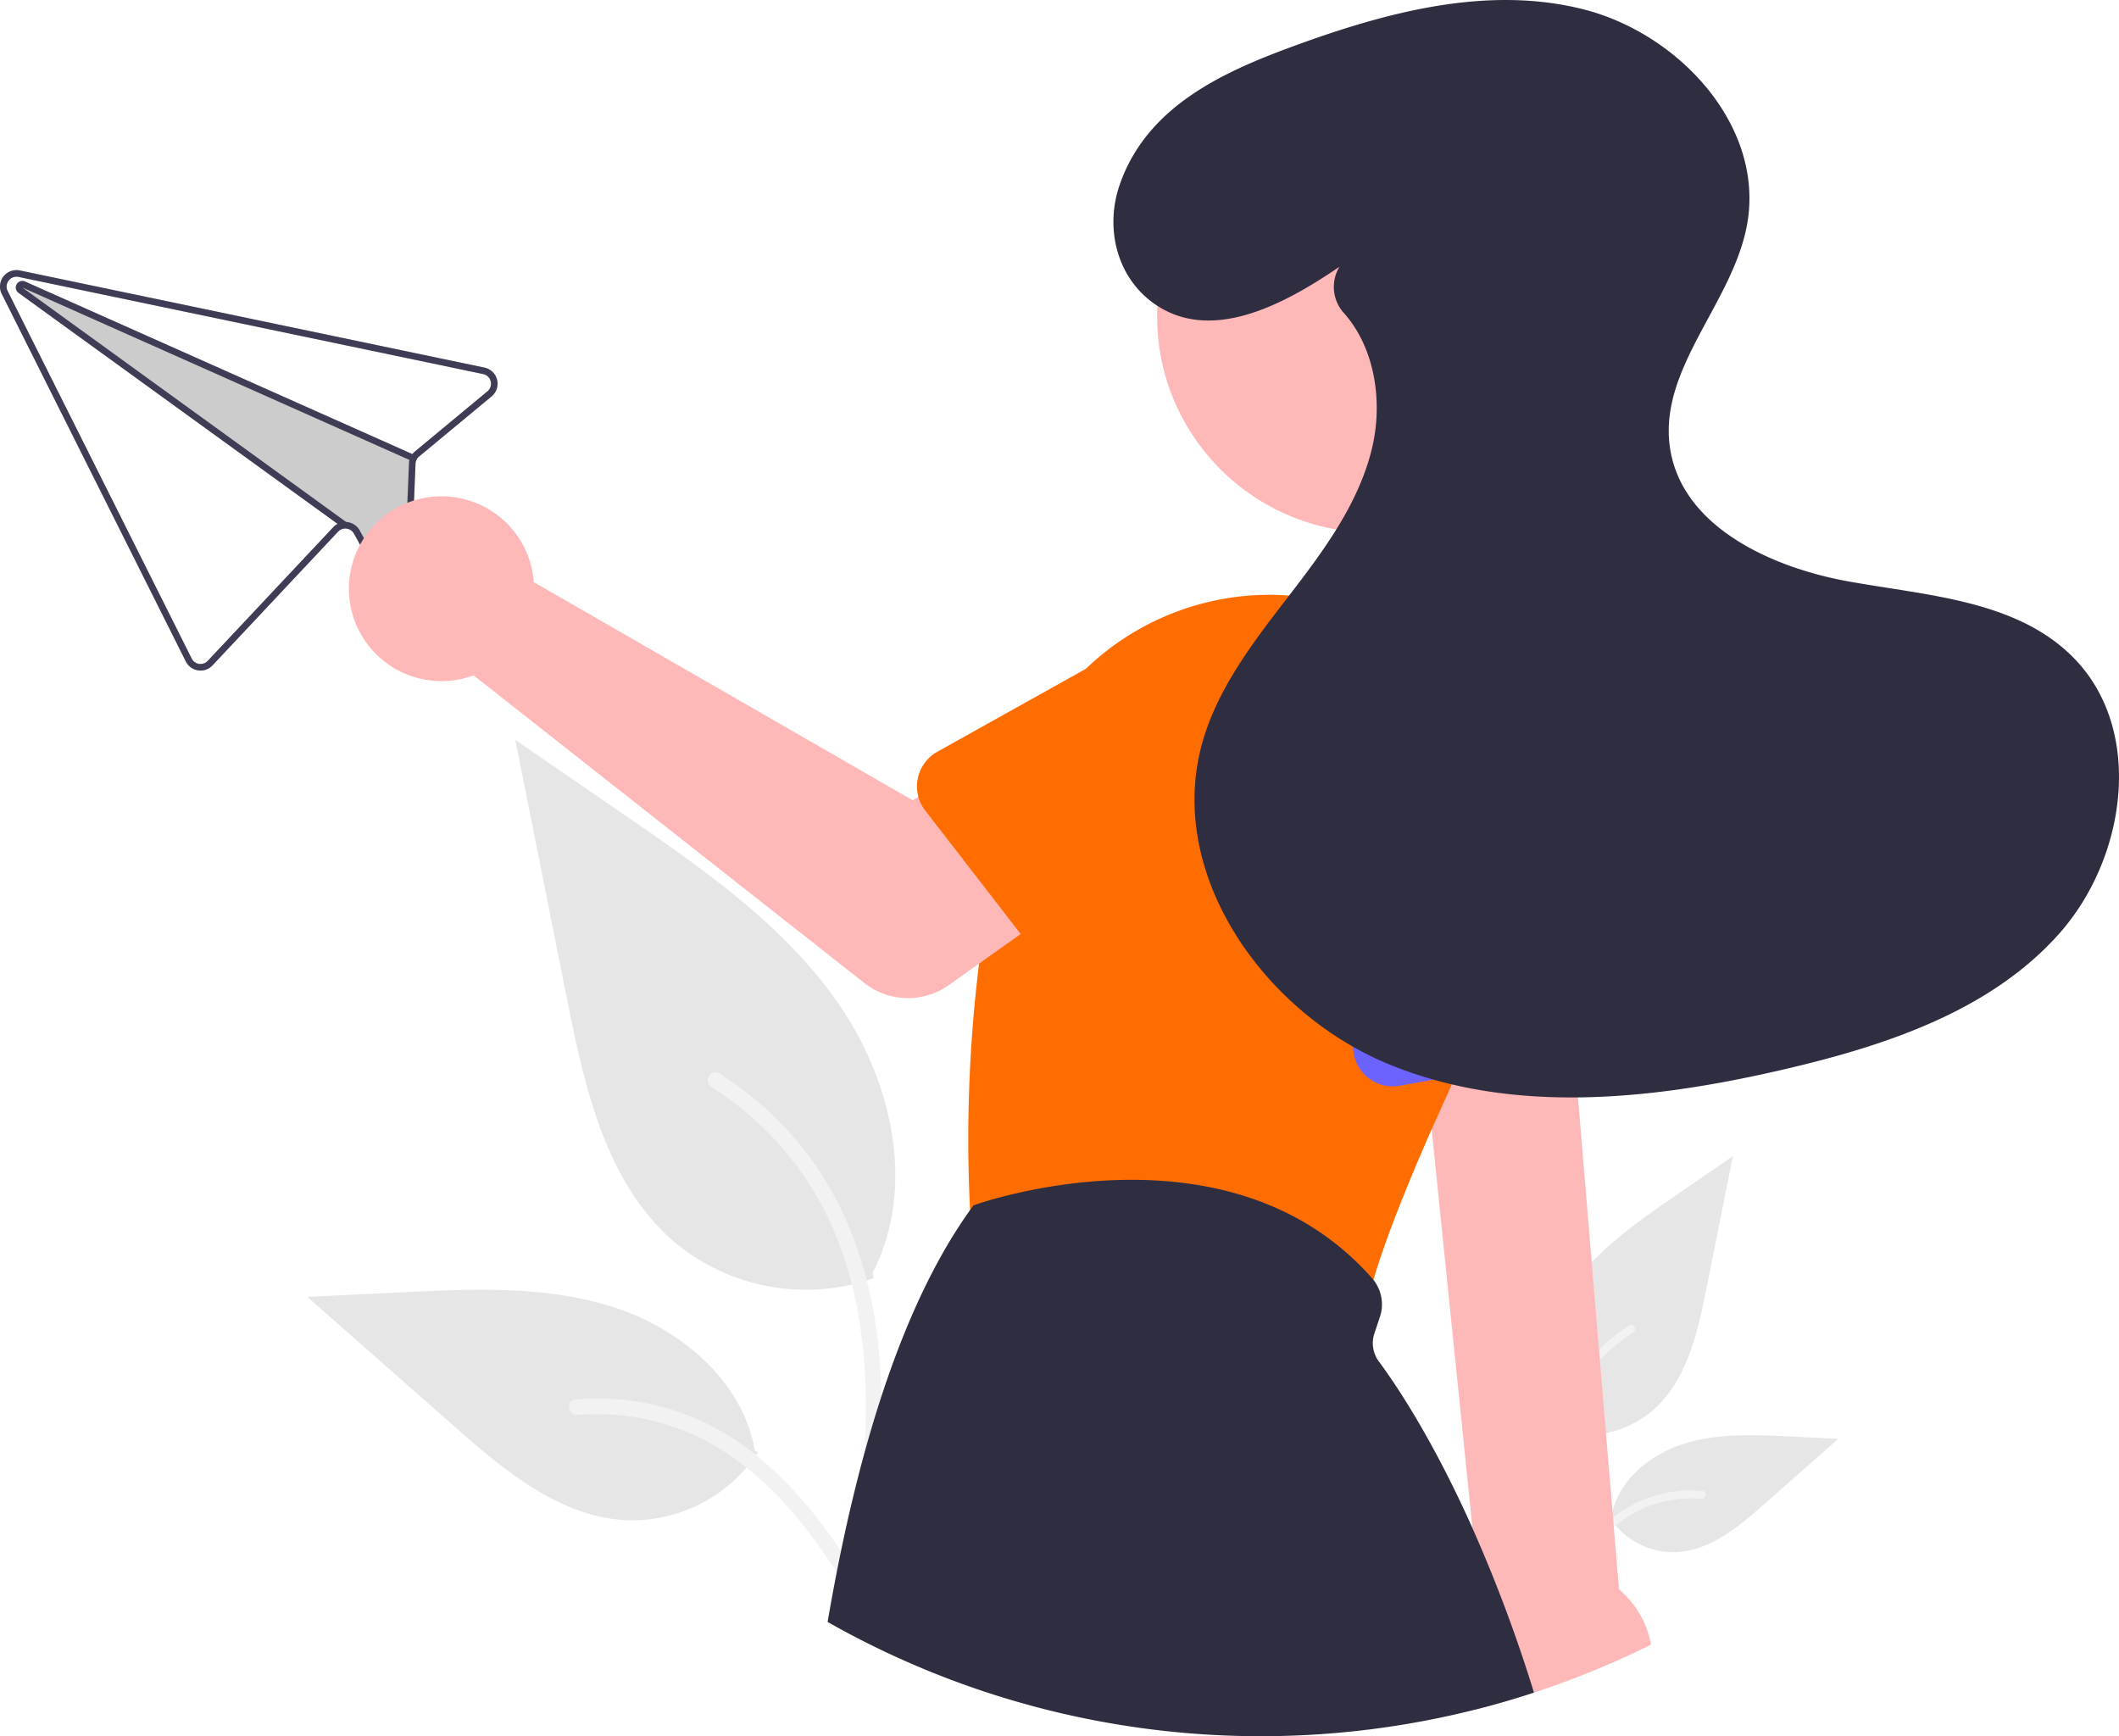 <svg xmlns="http://www.w3.org/2000/svg" width="487" height="399" fill="none" xmlns:v="https://vecta.io/nano"><g clip-path="url(#A)"><path d="M356.457 328.478a23.91 23.91 0 0 0 12.054.986 23.87 23.87 0 0 0 10.99-5.038c8.072-6.761 10.603-17.9 12.662-28.214l6.09-30.507-12.751 8.762c-9.17 6.302-18.546 12.805-24.895 21.932s-9.121 21.587-4.019 31.463" fill="#e6e6e6"/><path d="M357.546 365.413c-1.29-9.382-2.617-18.884-1.712-28.367.804-8.421 3.378-16.646 8.62-23.391a38.96 38.96 0 0 1 10.003-9.046c1-.63 1.921.952.925 1.579a37.01 37.01 0 0 0-14.662 17.655c-3.192 8.103-3.704 16.935-3.154 25.543.332 5.205 1.037 10.376 1.748 15.541.056.233.021.479-.098.688s-.313.365-.542.437a.92.92 0 0 1-1.128-.639z" fill="#f2f2f2"/><path d="M369.977 348.811a17.55 17.55 0 0 0 6.619 5.943 17.6 17.6 0 0 0 8.688 1.942c7.748-.367 14.208-5.764 20.023-10.888l17.2-15.156-11.384-.544c-8.186-.391-16.583-.755-24.38 1.764s-14.988 8.583-16.414 16.637" fill="#e6e6e6"/><path d="M353.899 370.806c6.212-10.969 13.417-23.161 26.291-27.057 3.58-1.08 7.334-1.467 11.059-1.14 1.174.101.881 1.908-.291 1.807-6.245-.518-12.477 1.128-17.648 4.659-4.976 3.381-8.85 8.08-12.129 13.063-2.009 3.053-3.808 6.235-5.608 9.413-.575 1.015-2.256.282-1.674-.745z" fill="#f2f2f2"/><path d="M200.799 293.744a47.12 47.12 0 0 1-23.757 1.944 47.07 47.07 0 0 1-21.661-9.929c-15.908-13.325-20.896-35.278-24.954-55.606l-12.003-60.125 25.13 17.27c18.073 12.419 36.552 25.236 49.065 43.224s17.976 42.544 7.922 62.009" fill="#e6e6e6"/><path d="M198.651 366.538c2.543-18.49 5.159-37.218 3.375-55.906-1.585-16.598-6.659-32.809-16.988-46.101-5.483-7.041-12.155-13.075-19.715-17.829-1.972-1.242-3.786 1.876-1.823 3.113a72.94 72.94 0 0 1 28.896 34.795c6.291 15.969 7.301 33.377 6.217 50.341-.656 10.259-2.045 20.45-3.445 30.629a1.86 1.86 0 0 0 .192 1.356c.235.412.617.72 1.069.861a1.82 1.82 0 0 0 1.37-.174c.416-.236.722-.626.852-1.085z" fill="#f2f2f2"/><path d="M174.152 333.819a34.61 34.61 0 0 1-13.044 11.713 34.69 34.69 0 0 1-17.123 3.826c-15.271-.724-28.003-11.361-39.463-21.459l-33.898-29.87 22.435-1.071c16.133-.771 32.684-1.49 48.05 3.476s29.54 16.915 32.349 32.789" fill="#e6e6e6"/><path d="M205.839 377.167c-12.242-21.619-26.443-45.646-51.816-53.325-7.055-2.128-14.453-2.891-21.795-2.246-2.314.199-1.736 3.759.574 3.56 12.307-1.02 24.59 2.223 34.781 9.183 9.807 6.662 17.442 15.924 23.905 25.746 3.959 6.016 7.505 12.287 11.052 18.55 1.133 2.002 4.446.557 3.299-1.468z" fill="#f2f2f2"/><path d="M111.348 84.481L5.94 62.441l-1.37-.286c-.698-.147-1.423-.094-2.092.152s-1.255.675-1.69 1.239-.702 1.238-.771 1.947.065 1.421.385 2.057l42.302 84.464c.274.543.674 1.012 1.168 1.368a3.8 3.8 0 0 0 1.667.678 3.77 3.77 0 0 0 1.797-.169 3.76 3.76 0 0 0 1.511-.985l28.85-30.723a2.2 2.2 0 0 1 .733-.526c.278-.123.579-.187.883-.189a2.29 2.29 0 0 1 1.18.301c.359.205.655.504.856.864l6.012 10.942c.384.73 1.001 1.31 1.754 1.649s1.597.417 2.4.221l.029-.007a3.7 3.7 0 0 0 2.07-1.26c.529-.641.826-1.439.845-2.269l1.04-25.346c.012-.316.09-.626.227-.912.148-.282.349-.533.593-.739l16.667-13.82a3.78 3.78 0 0 0 1.179-1.729 3.77 3.77 0 0 0 .078-2.09 3.78 3.78 0 0 0-1.045-1.812 3.79 3.79 0 0 0-1.851-.981zm.676 5.45l-16.667 13.821c-.217.176-.414.377-.586.598L5.763 64.697c-.079-.036-.16-.064-.244-.084a1.52 1.52 0 0 0-1.024.103c-.319.152-.575.411-.723.731a1.51 1.51 0 0 0-.088 1.023c.091.341.299.64.587.844l73.306 53.075a3.63 3.63 0 0 0-.984.758l-28.85 30.722c-.25.266-.561.468-.907.588s-.715.156-1.076.104-.706-.192-1.002-.405-.537-.495-.701-.822L1.755 66.871a2.27 2.27 0 0 1 .239-2.396 2.28 2.28 0 0 1 2.262-.837l1.402.294 105.376 22.032a2.28 2.28 0 0 1 1.111.587c.308.296.526.673.629 1.087a2.26 2.26 0 0 1-.045 1.254 2.27 2.27 0 0 1-.705 1.039z" fill="#ccc"/><g fill="#3f3d56"><path d="M111.348 84.481L5.94 62.441l-1.37-.286c-.698-.147-1.423-.094-2.092.152s-1.255.675-1.69 1.239-.702 1.238-.771 1.947.065 1.421.385 2.057l42.302 84.464c.274.543.674 1.012 1.168 1.368a3.8 3.8 0 0 0 1.667.678 3.77 3.77 0 0 0 1.797-.169 3.76 3.76 0 0 0 1.511-.985l28.85-30.723a2.2 2.2 0 0 1 .733-.526c.278-.123.579-.187.883-.189a2.29 2.29 0 0 1 1.18.301c.359.205.655.504.856.864l6.012 10.942c.384.73 1.001 1.31 1.754 1.649s1.597.417 2.4.221l.029-.007a3.7 3.7 0 0 0 2.07-1.26c.529-.641.826-1.439.845-2.269l1.04-25.346c.012-.316.09-.626.227-.912.148-.282.349-.533.593-.739l16.667-13.82a3.78 3.78 0 0 0 1.179-1.729 3.77 3.77 0 0 0 .078-2.09 3.78 3.78 0 0 0-1.045-1.812 3.79 3.79 0 0 0-1.851-.981zm.676 5.45l-16.667 13.821a3.69 3.69 0 0 0-.586.598c-.155.196-.289.408-.399.633a3.62 3.62 0 0 0-.27.72l.002.007c-.068.26-.106.526-.115.794l-1.04 25.345c-.007.499-.184.98-.501 1.365a2.2 2.2 0 0 1-1.245.752l-.015.004c-.481.122-.99.079-1.444-.124a2.2 2.2 0 0 1-1.055-.991l-6.014-10.949a3.77 3.77 0 0 0-1.304-1.379c-.545-.342-1.169-.538-1.812-.572l-.007.002-.257-.004a3.69 3.69 0 0 0-1.718.437 3.63 3.63 0 0 0-.984.758l-28.85 30.722c-.25.266-.561.468-.907.588s-.715.156-1.076.104-.706-.192-1.002-.405-.537-.495-.701-.822L1.755 66.871a2.27 2.27 0 0 1 .239-2.396 2.28 2.28 0 0 1 2.262-.837l1.402.294 105.376 22.032a2.28 2.28 0 0 1 1.111.587c.308.296.526.673.629 1.087a2.26 2.26 0 0 1-.045 1.254 2.27 2.27 0 0 1-.705 1.039z"/><path d="M95.108 104.497l-.617 1.38-.387-.168-.002-.007L5.164 66.089l74.388 53.867.007-.002.197.149-.886 1.224-1.293-.938L4.271 67.315c-.288-.204-.496-.503-.587-.844a1.51 1.51 0 0 1 .088-1.023c.148-.32.404-.579.723-.731a1.52 1.52 0 0 1 1.024-.103 1.32 1.32 0 0 1 .244.084l89.007 39.652.337.148z"/></g><g fill="#ffb8b8"><path d="M323.959 210.095l3.846 37.534.076.771 1.143 11.131 9.39 91.65v.015l1.824 17.781c-.712.955-1.343 1.969-1.885 3.03a21.78 21.78 0 0 0-2.351 10.528c.111 3.651 1.138 7.215 2.987 10.367a192.85 192.85 0 0 0 13.554-3.93c9.216-3.025 18.204-6.702 26.895-11.003-.904-4.964-3.501-9.463-7.352-12.733l-9.427-113.042-.825-9.915-2.688-32.184h-35.187zm26.96-102.231c19.442-19.403 19.442-50.861 0-70.264s-50.963-19.403-70.404 0-19.442 50.861 0 70.264 50.963 19.403 70.404 0z"/></g><path d="M222.926 277.796l.023.287a9.1 9.1 0 0 0 2.232 5.236c1.285 1.463 3.005 2.478 4.908 2.896l74.296 16.194c.644.14 1.302.211 1.961.211 1.993 0 3.931-.654 5.516-1.859a9.09 9.09 0 0 0 3.26-4.813l.523-1.822v-.007c2.506-8.494 6.981-20.056 13.379-34.588l4.642-10.33.916-2.01 11.381-23.925c2.049-4.195 3.596-8.616 4.611-13.171 2.697-12.027 1.632-24.59-3.051-35.993-.954-2.322-2.054-4.581-3.294-6.764-4.89-8.603-11.819-15.879-20.181-21.19s-17.9-8.494-27.78-9.271a57.12 57.12 0 0 0-4.695-.189c-15.677.069-30.725 6.163-42.016 17.018-6.663 6.447-11.723 14.361-14.773 23.108-.197.552-.379 1.111-.561 1.671-2.797 8.85-5.043 17.865-6.724 26.992a279.65 279.65 0 0 0-2.483 15.968 328.74 328.74 0 0 0-2.09 56.351z" fill="#ff6d00"/><path d="M190.207 372.74c45.138 25.604 98.438 32.827 148.782 20.162a192.85 192.85 0 0 0 13.554-3.93 337.89 337.89 0 0 0-14.129-37.776v-.015c-9.102-20.366-17.461-32.827-21.535-38.329a7.05 7.05 0 0 1-1.286-3.085c-.175-1.117-.08-2.259.279-3.33l1.264-3.786c.482-1.433.597-2.963.337-4.451a9.08 9.08 0 0 0-1.828-4.073v-.008c-.084-.106-.175-.212-.265-.317-33.098-37.633-90.796-17.101-91.379-16.89l-.288.106-.181.249-.583.816c-15.644 21.877-26.04 55.505-32.742 94.657z" fill="#2f2e41"/><path d="M122.177 130.445c.249 1.092.411 2.201.485 3.318l87.072 50.131 21.164-12.159 22.562 29.478-35.371 25.16a16.24 16.24 0 0 1-19.455-.473l-89.786-70.692c-4.052 1.497-8.465 1.727-12.651.66a21.28 21.28 0 0 1-10.785-6.633c-2.837-3.253-4.614-7.29-5.095-11.575s.356-8.616 2.401-12.414a21.26 21.26 0 0 1 9.045-8.852c3.846-1.965 8.2-2.716 12.483-2.151a21.29 21.29 0 0 1 11.496 5.311c3.203 2.894 5.447 6.693 6.434 10.891z" fill="#ffb8b8"/><path d="M211.068 183.124v.008c.316 1.138.851 2.203 1.575 3.136l14.856 19.209 7.08 9.167 6.209 8.025c.801 1.036 1.815 1.887 2.975 2.496a9.14 9.14 0 0 0 7.583.416 9.12 9.12 0 0 0 3.231-2.156l22.549-23.366 9.306-9.65a25.27 25.27 0 0 0 9.553-16.801 25.24 25.24 0 0 0-5.124-18.629 25.34 25.34 0 0 0-16.809-9.579c-6.653-.847-13.371.974-18.68 5.064l-5.815 3.242-34.142 19.058a9.13 9.13 0 0 0-3.961 4.433 9.11 9.11 0 0 0-.386 5.927z" fill="#ff6d00"/><path d="M309.549 195.17l1.424 45.379.007.287c.04 1.308.363 2.592.946 3.764s1.412 2.206 2.431 3.029a9.12 9.12 0 0 0 3.474 1.743 9.15 9.15 0 0 0 3.886.139l6.164-1.111 1.575-.287h.007l5.119-.922 27.252-4.912 5.217-.937a9.14 9.14 0 0 0 3.588-1.49 9.13 9.13 0 0 0 2.641-2.844c.666-1.126 1.081-2.382 1.218-3.683a9.1 9.1 0 0 0-.428-3.855l-14.697-43.429c-1.229-6.578-5.022-12.402-10.547-16.194a25.37 25.37 0 0 0-18.926-4.035c-6.595 1.208-12.441 4.978-16.256 10.481a25.24 25.24 0 0 0-4.095 18.877z" fill="#6c63ff"/><path d="M307.838 61.304c-12.796 8.74-29.597 17.724-42.665 8.417-8.581-6.111-11.285-17.428-7.805-27.359 6.257-17.859 23.45-25.722 39.891-31.748 21.373-7.835 44.645-14.068 66.709-8.457s41.563 26.931 37.58 49.304c-3.203 17.992-20.208 32.963-17.794 51.077 2.43 18.23 22.973 27.827 41.109 31.085s38.432 4.305 51.466 17.306c16.627 16.585 12.475 46.229-3.171 63.74s-39.255 25.448-62.133 30.844c-30.312 7.15-63.097 10.907-91.885-.958s-51.192-43.804-42.852-73.754c3.522-12.651 11.821-23.342 19.84-33.751s16.141-21.293 19.2-34.063c2.55-10.642.663-22.998-6.409-30.98a8.97 8.97 0 0 1-2.312-5.05c-.216-1.885.172-3.79 1.108-5.441l.123-.21z" fill="#2f2e41"/></g><defs><clipPath id="A"><path fill="#fff" d="M0 0h487v399H0z"/></clipPath></defs></svg>